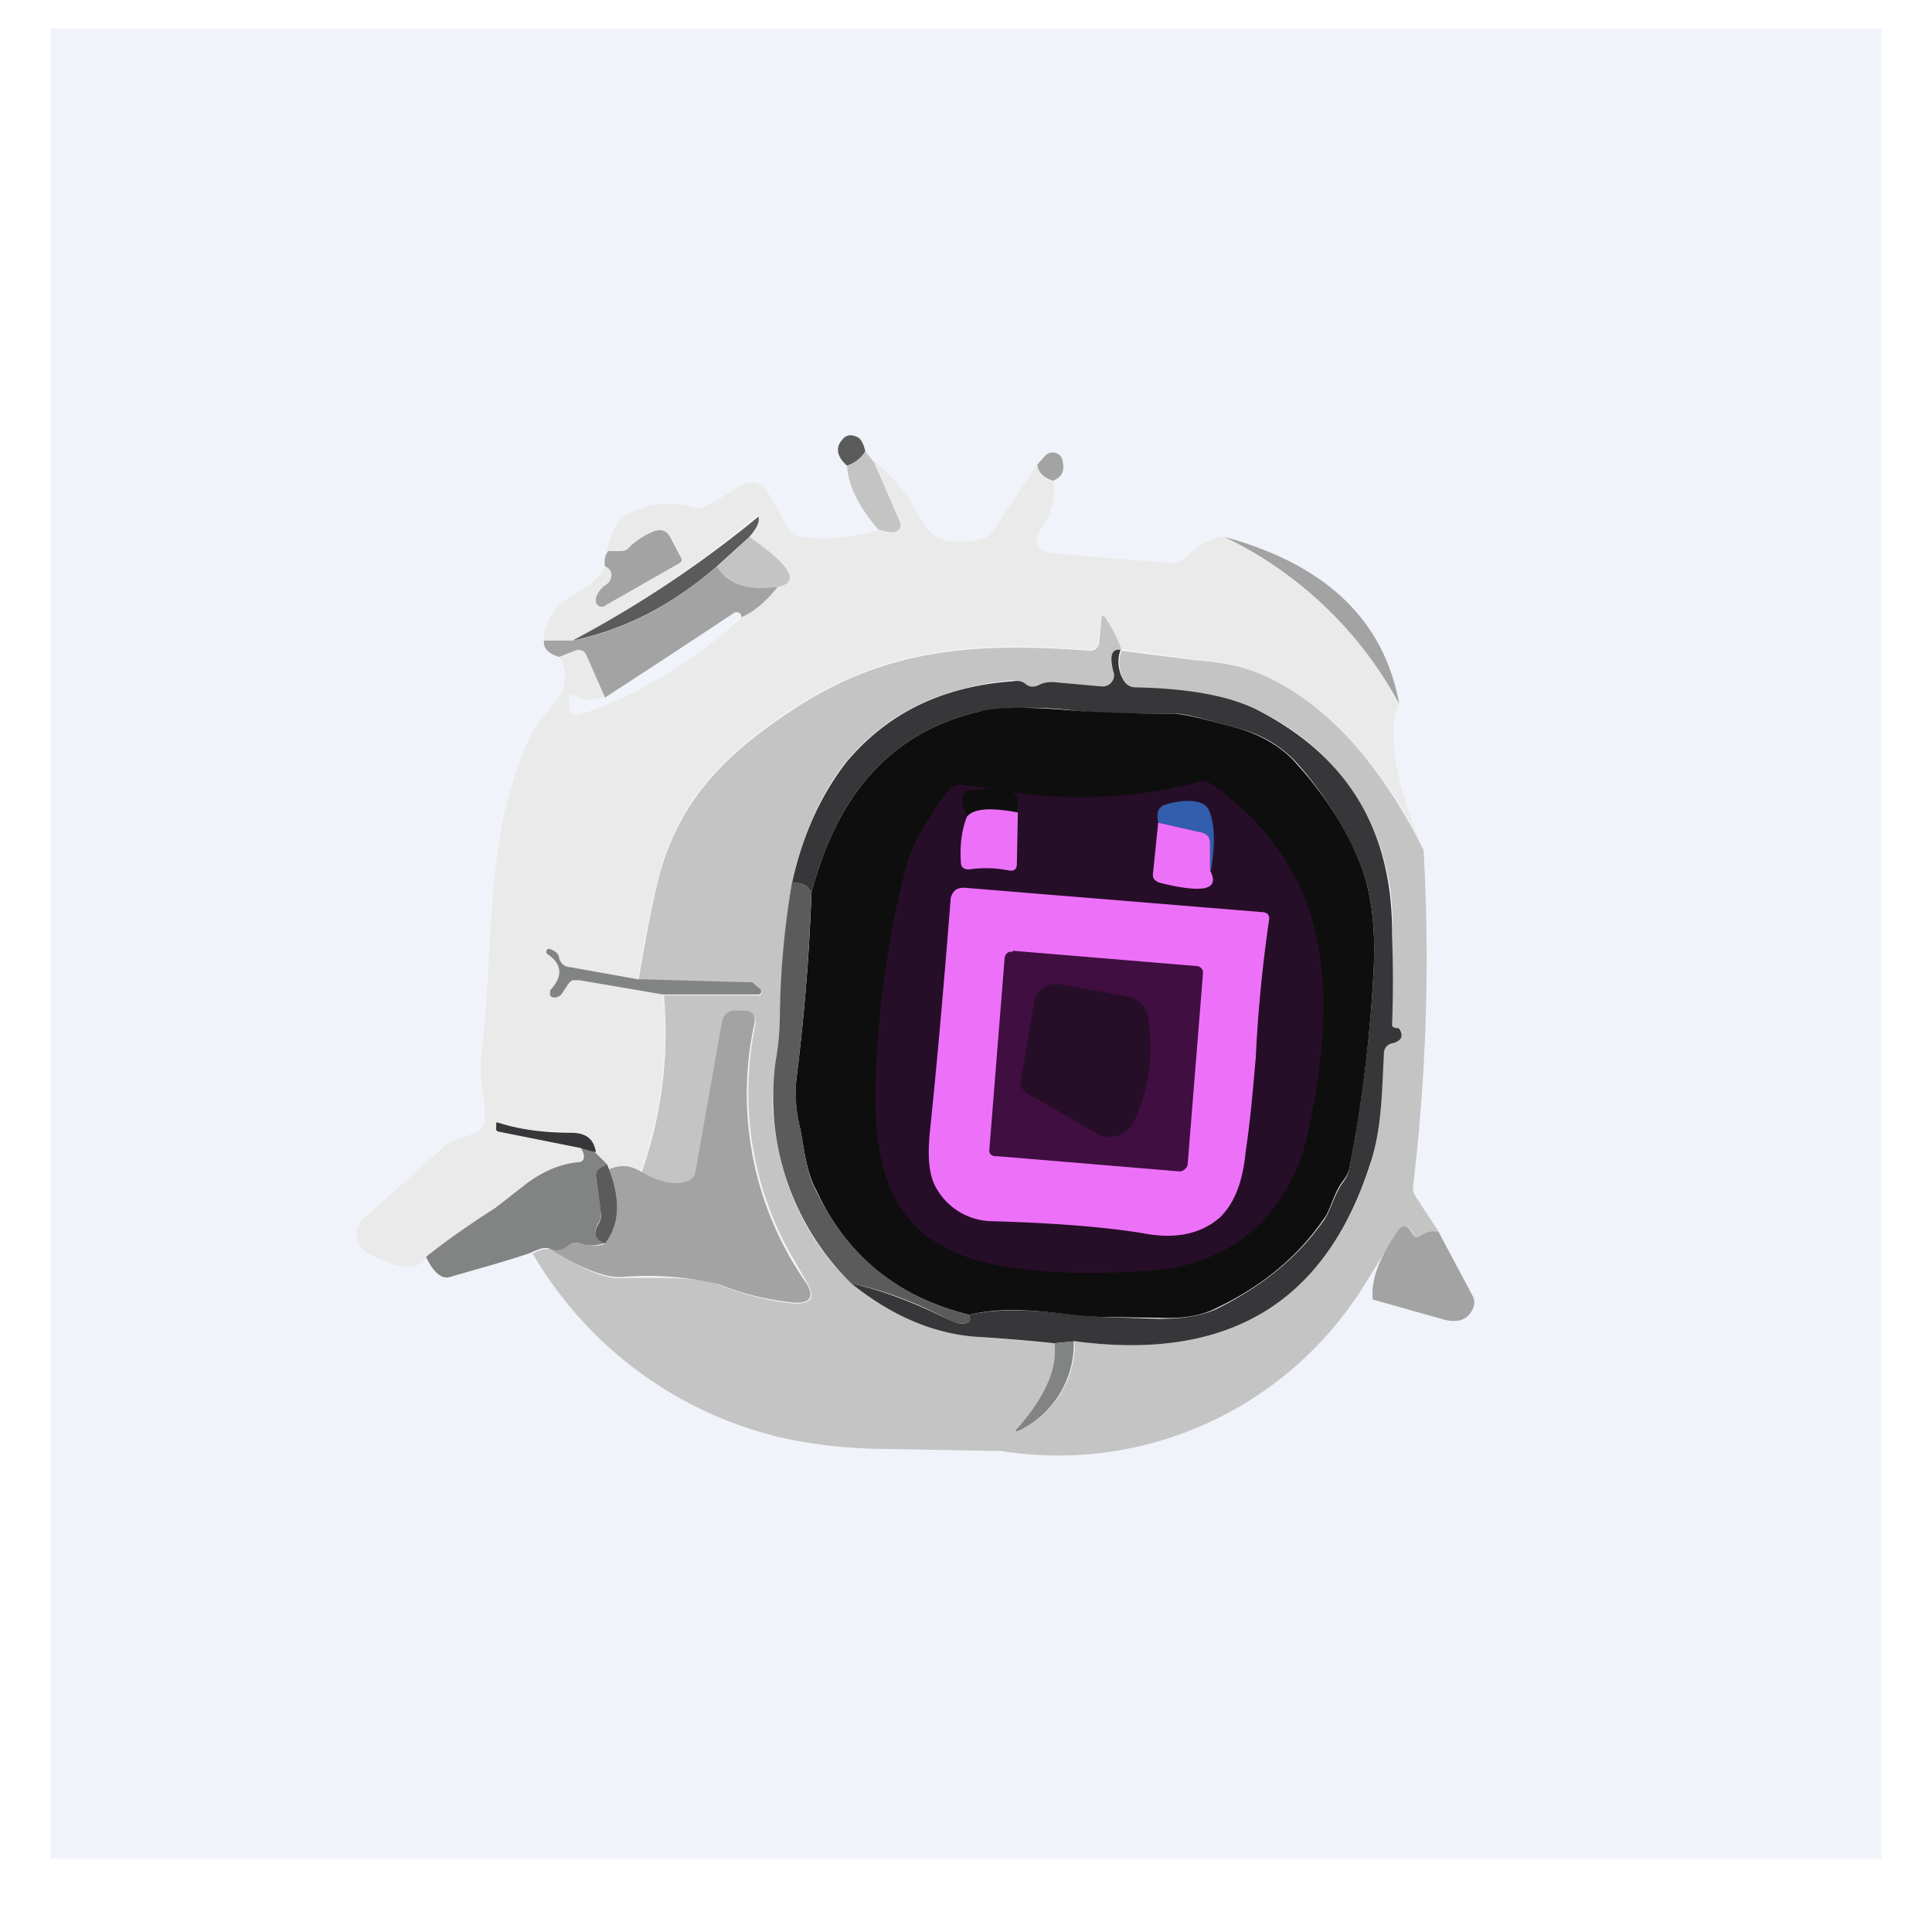 <!-- by TradingView --><svg width="18" height="18" viewBox="0 0 18 19" xmlns="http://www.w3.org/2000/svg"><path fill="#F0F3FA" d="M0 .28h18v18H0z"/><path d="M8.01 4.44c-.05.08-.12.12-.18.14-.1-.09-.11-.17-.06-.24.04-.06.09-.07.14-.05.05.01.08.06.1.15Z" fill="#5A5B5A"/><path d="m8.09 4.53.26.6c.02.05 0 .08-.04.1-.04.01-.1 0-.17-.02-.19-.22-.3-.43-.31-.63.06-.02.13-.06.18-.14l.08.1Z" fill="#C4C4C4"/><path d="M9.86 4.73c-.1-.03-.15-.08-.16-.16l.08-.09a.1.1 0 0 1 .17.05c.02.1 0 .16-.1.2Z" fill="#A3A3A3"/><path d="M9.7 4.57c.01.08.07.13.16.16a.63.63 0 0 1-.13.48.14.14 0 0 0 .1.23l1.2.1c.04 0 .08-.02.12-.05.15-.14.28-.21.39-.21.79.4 1.36.95 1.72 1.64-.12.26-.05.74.23 1.43a3.51 3.51 0 0 0-1.6-1.73 2.25 2.25 0 0 0-.68-.14l-.69-.1a1.15 1.15 0 0 0-.15-.3c-.03-.05-.05-.05-.05.01l-.02.22c0 .05-.04.08-.1.08-1.06-.08-1.96-.04-2.88.56-.68.44-1.15.9-1.34 1.67-.09.32-.15.66-.21 1.01l-.66-.12a.12.12 0 0 1-.1-.08.14.14 0 0 0-.1-.1.03.03 0 0 0-.04.02.03.03 0 0 0 .01.03c.15.1.16.22.03.36v.05l.04.02c.03 0 .05 0 .07-.03l.06-.09a.14.14 0 0 1 .05-.04.12.12 0 0 1 .07-.01l.82.14c.05.6-.02 1.17-.22 1.74a.33.33 0 0 0-.3-.02.12.12 0 0 0-.03-.05l-.11-.12c-.02-.13-.1-.2-.24-.2-.3 0-.54-.03-.72-.1l-.01.01v.08h.02l.8.17.03.06c0 .05-.01.07-.06.08a.98.98 0 0 0-.5.2l-.31.25c-.25.16-.47.32-.68.48-.07.14-.26.13-.58-.04a.2.2 0 0 1-.1-.15.2.2 0 0 1 .05-.17l.78-.7a.35.35 0 0 1 .12-.08l.2-.07a.14.14 0 0 0 .1-.1c.03-.19-.05-.42-.03-.63.14-1.09.01-2.22.51-3.23.01-.03.1-.13.23-.3.1-.13.12-.27.03-.43l.15-.06c.06-.02.1 0 .12.05l.17.4a.28.28 0 0 1-.26 0c-.05-.03-.08-.02-.09.04l.01.09c.02.05.06.06.1.05.6-.2 1.12-.53 1.6-.96.1-.05.23-.15.36-.3.2-.05.1-.21-.3-.49.08-.08.11-.14.1-.19a.02.02 0 0 0-.02-.02c-.58.49-1.18.9-1.8 1.23h-.29a.5.5 0 0 1 .26-.43c.2-.11.3-.21.34-.3.03 0 .05.03.06.06 0 .05 0 .1-.05.12a.25.25 0 0 0-.1.13.06.06 0 0 0 .03.07.06.06 0 0 0 .07 0l.72-.4c.03-.03.03-.05.02-.08l-.11-.2c-.04-.06-.1-.07-.17-.04a.75.75 0 0 0-.23.15.16.16 0 0 1-.12.04h-.1c.03-.12.06-.26.16-.33a.78.78 0 0 1 .68-.1c.05.01.1 0 .15-.02l.34-.2a.18.18 0 0 1 .25.07l.21.37c.03.04.06.07.11.07.26.03.52.01.77-.07.07.03.13.03.17.02.04-.02.06-.05.04-.1l-.26-.6c.15.12.28.26.38.43.11.2.2.32.28.34.12.04.26.04.4 0a.18.18 0 0 0 .11-.07l.44-.66Z" fill="#EAEAEA"/><path d="m6.87 5.28-.32.29c-.44.38-.9.62-1.42.73a10.96 10.96 0 0 0 1.83-1.22v.01c.01.05-.02.11-.1.2Z" fill="#5A5B5A"/><path d="M5.45 5.57c-.01-.06 0-.11.03-.15h.1c.04 0 .08 0 .11-.04a.75.75 0 0 1 .23-.15c.07-.03.13-.02.17.05l.1.19c.02.03.02.05-.01.07l-.72.41a.06.06 0 0 1-.1-.03v-.04a.25.25 0 0 1 .1-.13.11.11 0 0 0 .05-.12c-.01-.03-.03-.05-.06-.06Z" fill="#A3A3A3"/><path d="M6.87 5.28c.4.28.5.44.29.49-.3.04-.5-.02-.61-.2l.32-.29Z" fill="#C4C4C4"/><path d="M13.26 6.92a3.85 3.85 0 0 0-1.72-1.64c1 .27 1.57.82 1.72 1.64ZM6.55 5.57c.11.18.31.24.6.2-.12.15-.24.25-.36.3 0-.04-.02-.05-.06-.05a145.6 145.6 0 0 1-1.28.84l-.18-.41c-.02-.05-.06-.07-.12-.05L5 6.46c-.11-.03-.16-.09-.15-.16h.28c.51-.1.98-.35 1.42-.73Z" fill="#A3A3A3"/><path d="M10.52 6.39c-.09-.01-.11.06-.07.23a.1.1 0 0 1-.03.1.1.1 0 0 1-.09.03l-.45-.04a.3.3 0 0 0-.15.03c-.05.02-.1.02-.14-.01a.2.2 0 0 0-.13-.04c-.7.06-1.25.33-1.64.8-.24.3-.42.7-.53 1.18-.07.4-.1.82-.12 1.25 0 .17-.01.34-.04.5-.03.22-.04.39-.03.5.06.7.31 1.26.77 1.7.41.33.84.5 1.29.53l.71.06c.03.25-.09.53-.35.82-.05.05-.04.06.02.03a.95.95 0 0 0 .53-.87c1.5.2 2.46-.37 2.9-1.72.12-.35.12-.74.13-1.11a.1.1 0 0 1 .09-.1c.03 0 .06-.02.08-.04l.01-.03v-.03c0-.04-.02-.06-.04-.05a.06.06 0 0 1-.07-.07c.01-.12.02-.4.02-.84A2.29 2.29 0 0 0 11.9 7a2.83 2.83 0 0 0-1.22-.23.15.15 0 0 1-.12-.07.35.35 0 0 1-.03-.3l.7.09c.29.02.51.07.67.14.62.27 1.16.85 1.6 1.73a18.9 18.9 0 0 1-.1 3.28c-.01.05 0 .1.03.14l.23.35c-.06-.02-.12-.01-.19.04-.03.02-.05.01-.07-.03a.15.15 0 0 0-.02-.04c-.04-.04-.08-.04-.12 0-.22.32-.33.54-.5.77a3.54 3.54 0 0 1-3.41 1.4l-1.1-.02c-.43 0-.8-.05-1.1-.12a3.85 3.85 0 0 1-2.41-1.8c.08-.05.15-.06.2-.03.3.19.52.28.67.27.5-.01.82 0 .97.07.26.1.5.16.74.18.16 0 .2-.06.12-.2l-.2-.35a3.25 3.25 0 0 1-.31-2.2c0-.07-.02-.11-.1-.12h-.07c-.08-.01-.13.03-.15.1l-.26 1.48c-.01.05-.04.08-.09.1-.13.04-.28 0-.45-.1.2-.57.27-1.14.22-1.74h.94a.03.03 0 0 0 .02-.02.03.03 0 0 0 0-.03l-.06-.05a.06.06 0 0 0-.04-.02l-1.11-.03c.06-.35.12-.7.2-1.01.2-.77.67-1.23 1.35-1.67.92-.6 1.82-.64 2.89-.56.05 0 .08-.03.09-.08l.02-.22c0-.06.02-.06.05-.01.06.09.11.19.15.3Z" fill="#C4C4C4"/><path d="M10.52 6.39a.35.35 0 0 0 .03.3c.03.05.07.07.12.07.54.01.94.09 1.21.23.89.46 1.32 1.2 1.31 2.21a12.14 12.14 0 0 1 0 .89.06.06 0 0 0 .05.02c.02 0 .03.01.04.05a.07.07 0 0 1-.01.06.14.14 0 0 1-.08.04.1.1 0 0 0-.08.1c-.02.37-.02.76-.14 1.1-.44 1.36-1.4 1.93-2.9 1.73l-.2.02a19.9 19.9 0 0 0-.71-.06c-.45-.02-.88-.2-1.29-.53.34.08.64.2.92.34l.12.05c.11.02.15-.01.12-.08.46-.1.92 0 1.27.02l.6.02c.23 0 .42-.03.57-.1.44-.22.79-.5 1.05-.87.07-.1.1-.26.2-.39a.3.3 0 0 0 .05-.12c.13-.69.21-1.34.24-1.97.02-.43-.03-.79-.15-1.07a3.64 3.64 0 0 0-.6-.94 1.15 1.15 0 0 0-.56-.34c-.36-.1-.57-.16-.65-.15-.33 0-.65 0-.97-.03a3.4 3.4 0 0 0-.96.01c-.84.2-1.38.79-1.64 1.78-.02-.06-.08-.1-.19-.1.11-.5.3-.88.53-1.18.4-.48.94-.75 1.64-.8.05-.01.1 0 .13.03.04.03.09.03.14 0a.3.3 0 0 1 .15-.02l.45.04a.11.11 0 0 0 .1-.04.1.1 0 0 0 .02-.1c-.04-.16-.02-.23.07-.22Z" fill="#373638"/><path d="M9.03 12.93c-.69-.17-1.2-.57-1.5-1.22-.1-.18-.12-.4-.16-.61a1.35 1.35 0 0 1-.04-.47c.08-.64.13-1.25.15-1.85.26-.99.8-1.58 1.64-1.78.2-.05.52-.05.96-.01.32.02.64.03.97.03.08 0 .3.05.65.15.23.07.42.19.55.34.27.3.47.61.61.94.12.28.17.64.15 1.07a13.8 13.8 0 0 1-.24 1.97.3.3 0 0 1-.06.12c-.1.13-.12.29-.2.39-.25.36-.6.65-1.04.86-.15.08-.34.11-.57.1l-.6-.01c-.35-.01-.8-.13-1.27-.02Z" fill="#0F0E0F"/><path d="m9.31 7.75-.26.02c-.05 0-.08.03-.09.09 0 .05.02.1.05.17-.05.16-.07.3-.06.45 0 .05.03.07.08.07.13-.02.26-.01.39.01.05.01.08-.01.08-.07L9.5 8c.03-.13 0-.2-.05-.21.61.09 1.23.06 1.84-.1.04-.01.09 0 .12.02 1.21.85 1.24 2.07.96 3.4-.17.79-.7 1.3-1.5 1.38-.58.05-1.21.04-1.7-.08-1-.26-1.1-1.04-1.05-1.98.04-.7.14-1.35.3-1.93.05-.2.2-.45.41-.73a.13.13 0 0 1 .12-.05l.35.04Z" fill="#270E28"/><path d="M11.4 8.56v-.27c0-.05-.02-.08-.07-.1l-.44-.1c-.02-.1 0-.16.08-.18.1-.03.2-.04.27-.03.08.01.13.04.15.09.06.14.06.34.02.59Z" fill="#315FAD"/><path d="m9.51 8-.01.5c0 .05-.03.07-.08.06a1.17 1.17 0 0 0-.39-.01c-.05 0-.08-.02-.08-.07-.01-.14 0-.3.06-.45.07-.08.23-.09.5-.04ZM11.4 8.56c.1.19-.06.23-.5.12-.05-.02-.07-.05-.06-.1l.05-.49.44.1c.05.02.07.05.07.1v.27Z" fill="#ED71F8"/><path d="M7.3 8.67c.1.02.16.05.18.1-.02.6-.07 1.22-.15 1.86-.01.15 0 .3.04.47.04.2.06.43.15.6.32.66.82 1.06 1.51 1.23.03.07 0 .1-.12.08a.38.38 0 0 1-.12-.05 3.54 3.54 0 0 0-.92-.34 2.57 2.57 0 0 1-.74-2.2c.03-.16.04-.33.04-.5.01-.43.05-.84.12-1.25Z" fill="#5A5B5A"/><path d="M11.85 10.4c-.02.2-.04.52-.1.93-.03.3-.11.5-.25.64-.18.16-.43.22-.75.16-.29-.05-.78-.1-1.48-.12a.64.64 0 0 1-.57-.34c-.07-.13-.08-.32-.05-.59.05-.48.12-1.23.2-2.25.02-.07.06-.1.13-.1l2.93.24c.05 0 .08.03.07.08-.07.48-.11.93-.13 1.34Z" fill="#ED71F8"/><path d="m5.77 9.63 1.1.03c.02 0 .04 0 .05.02l.06.05a.03.03 0 0 1-.02.05h-.94l-.82-.14h-.07a.14.14 0 0 0-.05.05l-.06.09c-.02.02-.04.03-.07.03a.06.06 0 0 1-.04-.02v-.05c.13-.14.12-.26-.03-.36a.03.03 0 0 1 .02-.05c.06.02.1.05.1.1.02.05.06.08.1.08l.67.12Z" fill="#828383"/><path d="m9.46 9.35 1.8.15a.07.07 0 0 1 .07.05v.03l-.15 1.87a.07.07 0 0 1-.03.05.07.07 0 0 1-.05.02l-1.8-.15a.07.07 0 0 1-.06-.02.07.07 0 0 1-.01-.05l.15-1.88a.07.07 0 0 1 .05-.06h.03Z" fill="#400E41"/><path d="M9.67 9.86a.22.22 0 0 1 .26-.18l.66.12a.24.24 0 0 1 .2.2c.06.38.01.72-.14 1.03a.26.26 0 0 1-.36.12l-.69-.4a.12.12 0 0 1-.06-.13l.13-.76Z" fill="#270E28"/><path d="M4.92 12.29c.06.02.12 0 .17-.04a.12.12 0 0 1 .12-.02c.09.03.17.03.24 0 .14-.18.16-.42.04-.73.11-.05.21-.04.31.02.17.1.32.14.45.1a.12.12 0 0 0 .09-.1l.26-1.47c.02-.08.07-.12.15-.11h.08c.07 0 .1.05.09.12a3.25 3.25 0 0 0 .51 2.56c.08.13.04.2-.12.19a2.64 2.64 0 0 1-.74-.18 3.02 3.02 0 0 0-.97-.07c-.15 0-.38-.08-.68-.27Z" fill="#A3A3A3"/><path d="M5.36 11.33a.36.36 0 0 1-.15-.04l-.8-.16a.03.03 0 0 1-.03-.04v-.05h.02c.18.06.42.1.72.1.14 0 .22.06.24.19Z" fill="#373638"/><path d="m5.35 11.33.12.12-.06.03c-.04.02-.05.05-.05.1l.05.34c0 .04 0 .07-.02.1-.06.1-.04.17.06.2a.32.32 0 0 1-.24.01.12.12 0 0 0-.12.02.18.18 0 0 1-.17.04c-.04-.03-.1-.02-.2.03-.26.09-.53.16-.8.24-.08.02-.16-.05-.23-.2.2-.16.43-.32.68-.48l.32-.25c.14-.1.3-.18.49-.2.05 0 .07-.03.06-.08a.16.16 0 0 0-.03-.06l.14.04Z" fill="#828383"/><path d="m5.47 11.45.02.05c.12.31.1.55-.04.73-.1-.04-.12-.1-.06-.2a.16.16 0 0 0 .02-.1l-.05-.36c0-.04.01-.07.05-.09l.06-.03Z" fill="#5A5B5A"/><path d="m13.65 12.12.33.62a.14.14 0 0 1 0 .14c-.05.1-.14.13-.27.1l-.71-.2c-.02-.2.07-.42.25-.68.04-.05.08-.05.12 0l.02.03c.02.04.04.05.07.03.07-.05.13-.06.19-.04Z" fill="#A3A3A3"/><path d="M10.06 13.2a.95.95 0 0 1-.52.86c-.06.03-.07.02-.02-.03.26-.3.38-.57.35-.82l.2-.02Z" fill="#828383"/></svg>